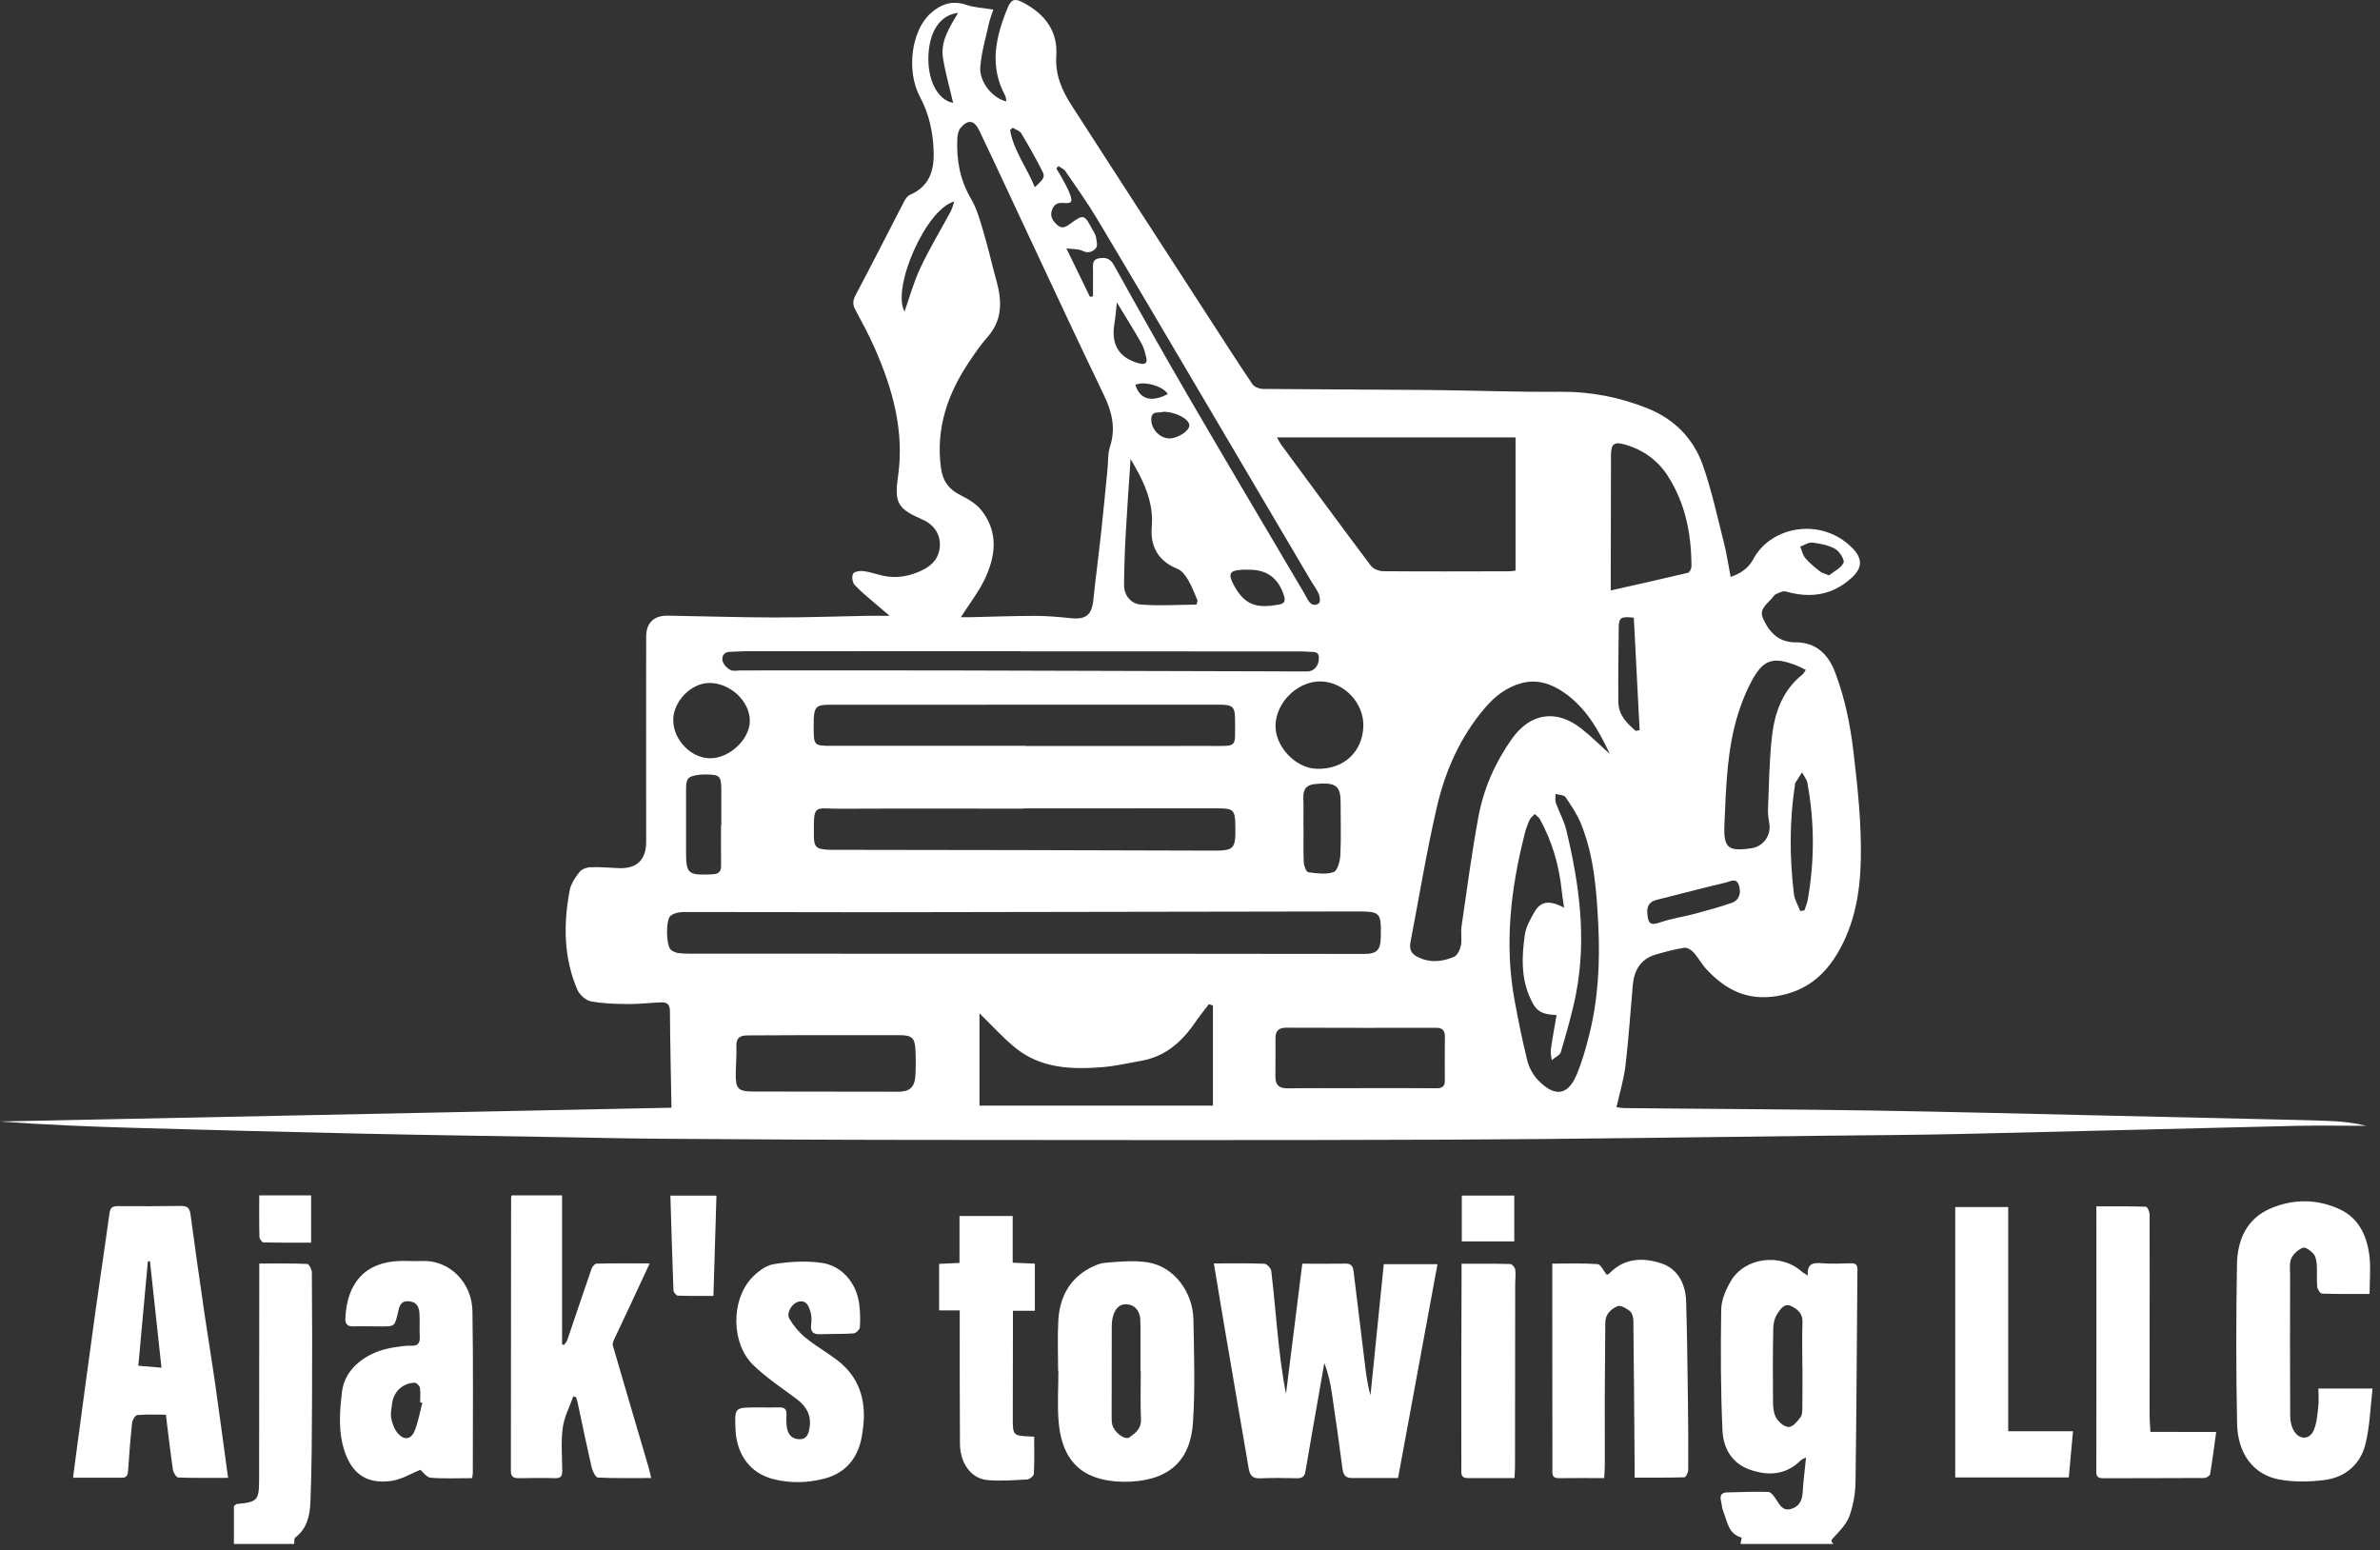 <svg width="218" height="142" viewBox="0 0 218 142" fill="none" xmlns="http://www.w3.org/2000/svg">
<rect x="0" y="0" width="218" height="142" fill="#333333" stroke="none"/>
<path d="M159.427 141.412C159.462 141.206 159.542 140.824 159.524 140.819C158.279 140.491 158.224 139.332 157.843 138.416C157.718 138.114 157.713 137.765 157.632 137.441C157.509 136.934 157.718 136.697 158.216 136.685C159.467 136.659 160.718 136.604 161.968 136.64C162.199 136.647 162.466 137 162.635 137.248C162.979 137.755 163.251 138.401 164.008 138.214C164.725 138.035 165.069 137.499 165.114 136.734C165.177 135.695 165.311 134.659 165.428 133.479C165.169 133.62 165.035 133.658 164.95 133.745C163.575 135.117 161.946 135.193 160.242 134.589C158.601 134.006 157.845 132.592 157.774 131.03C157.606 127.339 157.599 123.637 157.657 119.941C157.671 119.074 158.068 118.14 158.515 117.367C159.793 115.151 163.081 114.735 165.03 116.456C165.169 116.578 165.341 116.662 165.593 116.824C165.5 115.741 166.056 115.626 166.875 115.696C167.759 115.773 168.654 115.721 169.545 115.703C169.962 115.694 170.139 115.831 170.134 116.279C170.076 122.762 170.053 129.246 169.959 135.728C169.944 136.769 169.755 137.848 169.411 138.827C169.162 139.537 168.572 140.157 168.039 140.727C167.782 141.003 167.603 141.125 167.947 141.412C165.107 141.412 162.267 141.412 159.427 141.412ZM165.097 125.064C165.094 125.064 165.092 125.064 165.089 125.064C165.089 123.727 165.055 122.391 165.101 121.057C165.127 120.257 164.596 119.876 164.043 119.612C163.431 119.318 163.066 119.928 162.798 120.327C162.553 120.692 162.432 121.205 162.424 121.654C162.382 123.934 162.377 126.218 162.404 128.499C162.409 128.983 162.484 129.536 162.733 129.926C162.97 130.295 163.497 130.721 163.864 130.694C164.247 130.666 164.654 130.17 164.928 129.79C165.101 129.551 165.086 129.15 165.089 128.823C165.107 127.568 165.097 126.317 165.097 125.064Z" fill="white"/>
<path d="M21.425 141.412C21.425 140.224 21.425 139.035 21.425 137.945C21.595 137.813 21.635 137.755 21.68 137.75C23.598 137.566 23.732 137.431 23.734 135.449C23.744 129.186 23.744 122.92 23.749 116.657C23.749 116.383 23.749 116.111 23.749 115.725C25.262 115.725 26.703 115.7 28.141 115.76C28.3 115.766 28.564 116.268 28.566 116.54C28.594 120.438 28.602 124.336 28.582 128.232C28.566 131.349 28.561 134.468 28.433 137.583C28.385 138.777 28.134 140.009 27.04 140.827C26.927 140.912 26.97 141.21 26.94 141.409C25.1 141.412 23.263 141.412 21.425 141.412Z" fill="white"/>
<path d="M90.984 0.881C90.857 1.275 90.68 1.708 90.582 2.157C90.289 3.477 89.895 4.794 89.791 6.132C89.686 7.52 90.942 9.027 92.189 9.285C92.142 9.081 92.14 8.884 92.057 8.73C90.59 6.008 91.211 3.345 92.301 0.71C92.632 -0.09 92.961 -0.17 93.748 0.251C95.686 1.29 96.907 2.82 96.753 5.119C96.638 6.835 97.268 8.28 98.152 9.65C102.25 16.006 106.366 22.351 110.478 28.7C111.883 30.87 113.277 33.05 114.723 35.194C114.894 35.446 115.363 35.618 115.696 35.622C120.788 35.672 125.881 35.672 130.971 35.719C134.951 35.755 138.931 35.919 142.909 35.882C145.712 35.856 148.37 36.377 150.941 37.413C153.369 38.39 155.108 40.164 155.967 42.59C156.786 44.904 157.3 47.327 157.907 49.713C158.159 50.703 158.306 51.722 158.521 52.84C159.399 52.538 160.149 52.055 160.586 51.226C162.225 48.122 166.944 47.34 169.725 50.251C170.609 51.176 170.582 52.015 169.63 52.895C167.866 54.526 165.831 54.82 163.575 54.173C163.315 54.098 162.956 54.287 162.67 54.417C162.506 54.491 162.399 54.691 162.269 54.837C161.813 55.346 161.121 55.814 161.475 56.611C161.895 57.558 162.493 58.41 163.584 58.716C163.849 58.79 164.133 58.831 164.409 58.828C166.379 58.805 167.483 59.956 168.116 61.642C168.987 63.961 169.475 66.358 169.769 68.836C170.158 72.129 170.512 75.412 170.444 78.73C170.382 81.74 169.879 84.653 168.32 87.289C167.06 89.422 165.346 90.801 162.762 91.228C160.043 91.68 158.07 90.654 156.331 88.802C155.877 88.32 155.561 87.708 155.113 87.215C154.911 86.993 154.52 86.763 154.256 86.804C153.384 86.943 152.522 87.175 151.671 87.422C150.286 87.823 149.683 88.851 149.56 90.214C149.337 92.679 149.179 95.15 148.888 97.606C148.739 98.862 148.358 100.09 148.066 101.403C148.302 101.435 148.507 101.482 148.713 101.485C149.576 101.502 150.438 101.503 151.302 101.512C158.01 101.575 164.72 101.604 171.428 101.711C178.385 101.821 185.34 102.005 192.297 102.16C197.424 102.274 202.55 102.392 207.677 102.512C209.647 102.559 211.617 102.594 213.587 102.676C214.634 102.72 215.678 102.848 216.731 103.111C214.561 103.111 212.389 103.067 210.219 103.117C200.061 103.351 189.904 103.627 179.748 103.856C175.518 103.951 171.287 103.973 167.055 104.019C155.534 104.146 144.013 104.334 132.49 104.379C116.174 104.444 99.856 104.414 83.539 104.402C75.911 104.397 68.281 104.349 60.652 104.297C57.536 104.277 54.422 104.202 51.308 104.148C45.3 104.046 39.29 103.963 33.282 103.832C26.272 103.679 19.262 103.497 12.253 103.299C8.17 103.184 4.088 103.014 0 102.715C20.532 102.294 41.061 101.873 61.504 101.453C61.453 98.508 61.384 95.551 61.364 92.593C61.359 91.982 61.08 91.785 60.569 91.803C59.568 91.84 58.569 91.969 57.57 91.959C56.414 91.947 55.241 91.923 54.113 91.708C53.642 91.618 53.081 91.101 52.882 90.64C51.62 87.705 51.6 84.634 52.18 81.552C52.292 80.955 52.683 80.377 53.064 79.881C53.263 79.622 53.712 79.443 54.056 79.43C54.915 79.395 55.78 79.468 56.641 79.51C58.316 79.59 59.187 78.77 59.187 77.089C59.187 72.495 59.182 67.9 59.182 63.306C59.182 61.635 59.18 59.964 59.189 58.294C59.194 57.049 59.89 56.367 61.165 56.387C64.418 56.439 67.671 56.546 70.924 56.553C73.756 56.558 76.586 56.454 79.418 56.402C80.014 56.392 80.612 56.401 81.488 56.401C80.965 55.958 80.606 55.662 80.255 55.355C79.587 54.772 78.883 54.222 78.283 53.575C78.079 53.356 78.008 52.827 78.131 52.556C78.22 52.362 78.748 52.262 79.057 52.301C79.657 52.374 80.24 52.585 80.835 52.72C82.109 53.011 83.311 52.788 84.477 52.225C85.462 51.749 86.064 51.028 86.091 49.903C86.114 48.887 85.506 48.02 84.49 47.581C82.29 46.629 81.9 46.096 82.248 43.703C82.863 39.484 81.765 35.605 80.093 31.823C79.576 30.656 78.968 29.527 78.362 28.403C78.098 27.915 78.093 27.549 78.368 27.031C79.882 24.186 81.331 21.305 82.816 18.445C82.936 18.213 83.127 17.945 83.352 17.847C85.1 17.083 85.576 15.66 85.521 13.904C85.466 12.131 85.12 10.477 84.266 8.874C82.985 6.461 83.489 2.82 85.219 1.24C86.136 0.403 87.198 -0.008 88.505 0.443C89.233 0.69 90.045 0.722 90.984 0.881ZM88.01 56.531C88.343 56.531 88.553 56.534 88.765 56.531C90.792 56.486 92.82 56.406 94.847 56.407C95.951 56.407 97.057 56.516 98.157 56.624C99.456 56.753 100.004 56.299 100.14 54.999C100.36 52.902 100.638 50.814 100.866 48.719C101.077 46.787 101.256 44.852 101.448 42.919C101.513 42.258 101.46 41.558 101.662 40.941C102.215 39.257 101.872 37.759 101.125 36.208C98.736 31.255 96.421 26.266 94.082 21.289C92.617 18.173 91.178 15.043 89.689 11.939C89.235 10.992 88.663 10.925 87.995 11.702C87.785 11.946 87.701 12.362 87.686 12.704C87.599 14.652 87.927 16.484 88.948 18.215C89.509 19.169 89.798 20.298 90.12 21.374C90.548 22.804 90.864 24.267 91.268 25.706C91.788 27.562 91.835 29.311 90.446 30.877C89.84 31.56 89.32 32.324 88.807 33.084C86.819 36.028 85.705 39.2 86.183 42.828C86.345 44.064 86.916 44.836 88.025 45.375C88.729 45.718 89.466 46.179 89.933 46.784C91.5 48.816 91.185 51.023 90.147 53.149C89.579 54.3 88.774 55.336 88.01 56.531ZM93.751 87.351C97.814 87.351 101.877 87.349 105.94 87.351C112.286 87.356 118.631 87.366 124.977 87.369C126.101 87.369 126.459 87.003 126.475 85.869C126.509 83.498 126.484 83.475 124.073 83.478C109.267 83.503 94.459 83.533 79.653 83.55C73.976 83.556 68.297 83.52 62.62 83.53C62.209 83.53 61.706 83.637 61.411 83.887C60.978 84.255 61.01 86.485 61.406 86.938C61.581 87.138 61.915 87.27 62.191 87.297C62.797 87.359 63.414 87.346 64.025 87.346C73.934 87.349 83.842 87.349 93.751 87.351ZM116.967 40.061C117.139 40.355 117.24 40.572 117.378 40.761C120.098 44.453 122.81 48.149 125.566 51.813C125.785 52.103 126.305 52.312 126.686 52.316C130.525 52.349 134.366 52.332 138.205 52.324C138.418 52.324 138.628 52.284 138.819 52.264C138.819 48.149 138.819 44.102 138.819 40.059C131.529 40.061 124.308 40.061 116.967 40.061ZM93.761 74.037C93.761 74.045 93.761 74.053 93.761 74.062C88.167 74.062 82.574 74.043 76.982 74.07C74.528 74.082 74.529 73.535 74.549 76.57C74.556 77.564 74.776 77.769 75.789 77.819C76.04 77.833 76.29 77.834 76.541 77.834C87.977 77.854 99.415 77.859 110.851 77.906C113.094 77.916 113.186 77.839 113.153 75.587C113.131 74.212 112.969 74.035 111.628 74.035C105.67 74.037 99.715 74.037 93.761 74.037ZM93.94 68.308C93.94 68.313 93.94 68.318 93.94 68.323C99.59 68.323 105.242 68.328 110.892 68.321C113.404 68.318 113.116 68.505 113.128 66.069C113.135 64.702 112.971 64.539 111.594 64.539C99.707 64.539 87.82 64.542 75.933 64.545C74.793 64.545 74.578 64.764 74.536 65.904C74.528 66.154 74.531 66.405 74.531 66.655C74.529 68.259 74.576 68.309 76.15 68.309C82.079 68.308 88.009 68.308 93.94 68.308ZM147.45 69.051C146.405 66.796 145.226 64.779 143.218 63.399C142.061 62.606 140.773 62.183 139.352 62.571C137.99 62.941 136.927 63.772 136.023 64.828C133.768 67.467 132.388 70.573 131.618 73.893C130.665 78.001 129.989 82.173 129.19 86.317C129.083 86.873 129.235 87.307 129.743 87.588C130.876 88.211 132.052 88.114 133.175 87.638C133.486 87.506 133.736 86.986 133.811 86.606C133.923 86.043 133.786 85.433 133.87 84.86C134.359 81.507 134.802 78.143 135.417 74.814C135.895 72.224 136.957 69.825 138.488 67.665C140.167 65.296 142.561 64.933 144.828 66.716C145.712 67.411 146.514 68.211 147.45 69.051ZM111.1 92.092C110.976 92.052 110.854 92.012 110.73 91.97C110.321 92.511 109.888 93.034 109.507 93.594C108.278 95.402 106.746 96.777 104.507 97.163C103.334 97.365 102.166 97.644 100.985 97.739C98.145 97.965 95.326 97.863 92.982 95.951C91.823 95.006 90.815 93.873 89.718 92.806C89.718 95.564 89.718 98.404 89.718 101.263C96.838 101.263 104.029 101.263 111.101 101.263C111.1 98.167 111.1 95.129 111.1 92.092ZM143.264 83.135C143.169 82.455 143.089 81.994 143.042 81.53C142.807 79.238 142.165 77.067 141.059 75.042C140.954 74.85 140.745 74.717 140.583 74.556C140.422 74.73 140.207 74.88 140.112 75.084C139.925 75.485 139.773 75.908 139.664 76.337C138.378 81.393 137.776 86.497 138.742 91.684C139.081 93.509 139.445 95.33 139.895 97.129C140.05 97.753 140.389 98.404 140.828 98.87C142.307 100.441 143.56 100.437 144.399 98.464C144.885 97.322 145.231 96.109 145.538 94.902C146.394 91.549 146.569 88.133 146.397 84.686C146.242 81.57 146.013 78.464 144.848 75.53C144.494 74.638 143.946 73.814 143.403 73.016C143.259 72.804 142.8 72.807 142.484 72.712C142.491 72.991 142.427 73.296 142.516 73.547C142.81 74.382 143.264 75.174 143.47 76.026C144.656 80.945 145.336 85.914 144.369 90.956C144.02 92.777 143.488 94.567 142.969 96.349C142.88 96.653 142.422 96.849 142.135 97.094C142.103 96.772 142.008 96.439 142.051 96.127C142.198 95.073 142.397 94.027 142.576 92.968C141.037 92.903 140.62 92.535 140.055 91.165C139.311 89.362 139.408 87.506 139.662 85.665C139.768 84.9 140.185 84.141 140.591 83.46C141.218 82.412 142.163 82.532 143.264 83.135ZM93.509 59.658C93.509 59.652 93.509 59.647 93.509 59.64C85.13 59.64 76.75 59.638 68.371 59.643C67.87 59.643 67.37 59.692 66.869 59.697C66.299 59.702 66.094 60.116 66.182 60.524C66.252 60.845 66.583 61.191 66.889 61.356C67.151 61.498 67.542 61.404 67.876 61.404C74.279 61.404 80.683 61.393 87.085 61.406C97.968 61.428 108.853 61.468 119.736 61.496C120.364 61.498 120.813 60.972 120.807 60.258C120.802 59.602 120.287 59.727 119.898 59.694C119.538 59.662 119.174 59.66 118.813 59.66C110.38 59.658 101.944 59.658 93.509 59.658ZM124.591 99.667C124.591 99.666 124.591 99.662 124.591 99.66C126.926 99.66 129.26 99.647 131.596 99.671C132.142 99.676 132.346 99.468 132.341 98.945C132.331 97.611 132.341 96.277 132.345 94.942C132.346 94.416 132.157 94.134 131.559 94.135C126.972 94.147 122.385 94.137 117.798 94.125C117.136 94.124 116.827 94.418 116.83 95.079C116.837 96.247 116.83 97.415 116.822 98.583C116.817 99.326 117.116 99.691 117.918 99.679C120.143 99.647 122.367 99.667 124.591 99.667ZM75.562 94.809C75.562 94.81 75.562 94.81 75.562 94.812C74.671 94.812 73.779 94.81 72.889 94.812C71.413 94.817 69.936 94.831 68.461 94.831C67.805 94.831 67.424 95.044 67.45 95.799C67.479 96.632 67.404 97.469 67.392 98.302C67.372 99.727 67.597 99.966 69.013 99.971C73.44 99.983 77.867 99.985 82.295 99.988C83.329 99.988 83.792 99.567 83.849 98.498C83.89 97.721 83.89 96.939 83.853 96.162C83.802 95.056 83.524 94.812 82.412 94.81C80.128 94.805 77.844 94.809 75.562 94.809ZM147.54 54.078C149.969 53.53 152.295 53.016 154.61 52.461C154.759 52.426 154.931 52.088 154.931 51.891C154.931 48.953 154.395 46.147 152.786 43.623C151.847 42.149 150.514 41.2 148.851 40.718C147.854 40.428 147.565 40.657 147.561 41.672C147.55 45.486 147.545 49.298 147.538 53.113C147.54 53.413 147.54 53.714 147.54 54.078ZM165.406 61.354C165.046 61.184 164.782 61.038 164.504 60.931C162.369 60.103 161.469 60.415 160.391 62.475C159.93 63.356 159.551 64.291 159.246 65.237C158.181 68.558 158.107 72.017 157.953 75.457C157.855 77.671 158.257 78.01 160.443 77.687C161.505 77.53 162.24 76.506 162.068 75.452C161.998 75.016 161.923 74.57 161.941 74.132C162.038 71.883 162.053 69.624 162.312 67.394C162.563 65.239 163.288 63.222 165.087 61.785C165.191 61.703 165.251 61.568 165.406 61.354ZM99.831 27.183C99.926 27.17 100.021 27.155 100.116 27.141C100.116 26.349 100.111 25.557 100.118 24.765C100.121 24.308 99.991 23.77 100.681 23.656C101.272 23.561 101.688 23.659 102.034 24.283C104.246 28.264 106.48 32.235 108.771 36.173C112.095 41.889 115.475 47.571 118.832 53.268C119.156 53.819 119.49 54.366 119.792 54.927C120.038 55.383 120.419 55.537 120.812 55.254C120.947 55.156 120.907 54.661 120.8 54.412C120.603 53.958 120.29 53.555 120.036 53.124C116.805 47.646 113.577 42.164 110.343 36.688C107.068 31.141 103.804 25.587 100.499 20.059C99.602 18.559 98.584 17.132 97.595 15.688C97.453 15.479 97.169 15.369 96.952 15.212C96.887 15.286 96.82 15.358 96.755 15.431C96.935 15.732 97.127 16.027 97.291 16.337C97.537 16.799 97.804 17.259 97.991 17.747C98.28 18.507 98.172 18.657 97.385 18.589C96.853 18.542 96.548 18.717 96.364 19.215C96.14 19.825 96.434 20.234 96.84 20.605C97.258 20.985 97.61 20.802 98.016 20.505C99.261 19.596 99.321 19.625 100.055 21.011C100.171 21.232 100.334 21.447 100.379 21.685C100.442 22.025 100.562 22.495 100.397 22.707C100.121 23.061 99.68 23.242 99.139 22.968C98.791 22.792 98.332 22.836 97.679 22.749C98.481 24.395 99.156 25.788 99.831 27.183ZM124.878 66.534C124.953 64.423 123.141 62.482 121.027 62.412C118.944 62.343 116.937 64.228 116.835 66.35C116.742 68.314 118.631 70.354 120.599 70.413C123.047 70.486 124.793 68.903 124.878 66.534ZM109.591 55.373C109.626 55.254 109.663 55.138 109.698 55.019C109.421 54.391 109.193 53.734 108.848 53.146C108.609 52.74 108.273 52.267 107.868 52.107C106.079 51.397 105.349 50.048 105.498 48.241C105.641 46.496 105.128 44.959 104.353 43.462C104.124 43.021 103.87 42.592 103.558 42.031C103.399 44.43 103.237 46.617 103.117 48.807C103.03 50.384 102.972 51.965 102.96 53.544C102.953 54.538 103.583 55.293 104.482 55.368C106.174 55.507 107.887 55.386 109.591 55.373ZM64.956 62.552C63.269 62.567 61.633 64.283 61.666 66.002C61.7 67.803 63.335 69.459 65.066 69.449C66.871 69.437 68.719 67.658 68.682 65.965C68.643 64.176 66.852 62.535 64.956 62.552ZM66.044 75.609C66.052 75.609 66.062 75.609 66.07 75.609C66.07 74.523 66.072 73.437 66.07 72.353C66.067 71.075 65.927 70.936 64.633 70.931C64.44 70.931 64.243 70.933 64.05 70.959C62.991 71.1 62.841 71.273 62.841 72.343C62.841 74.264 62.837 76.183 62.841 78.105C62.844 79.961 63.041 80.148 64.897 80.093C65.036 80.088 65.175 80.078 65.314 80.071C65.811 80.045 66.059 79.817 66.05 79.284C66.03 78.06 66.044 76.834 66.044 75.609ZM119.386 75.752C119.391 75.752 119.396 75.752 119.401 75.752C119.401 76.834 119.37 77.916 119.422 78.995C119.437 79.313 119.654 79.861 119.836 79.886C120.606 79.991 121.46 80.113 122.156 79.871C122.509 79.747 122.746 78.867 122.773 78.315C122.852 76.71 122.793 75.099 122.796 73.49C122.798 72.094 122.415 71.718 121.015 71.764C120.85 71.769 120.685 71.796 120.518 71.805C119.701 71.846 119.345 72.264 119.38 73.091C119.416 73.975 119.386 74.864 119.386 75.752ZM164.9 83.446C165.027 83.423 165.154 83.399 165.283 83.374C165.381 83.069 165.518 82.768 165.575 82.454C166.215 78.867 166.212 75.276 165.547 71.694C165.485 71.359 165.228 71.059 165.061 70.744C164.85 71.07 164.638 71.394 164.432 71.723C164.406 71.764 164.421 71.831 164.412 71.886C163.901 75.201 163.918 78.524 164.312 81.846C164.372 82.395 164.696 82.913 164.9 83.446ZM150.883 83.56C150.936 84.544 151.12 84.814 152.072 84.479C153.087 84.121 154.173 83.976 155.217 83.697C156.366 83.389 157.517 83.079 158.638 82.686C159.303 82.454 159.505 81.774 159.283 81.094C159.038 80.342 158.473 80.74 158.107 80.825C155.977 81.321 153.862 81.891 151.738 82.419C151.12 82.572 150.861 82.948 150.883 83.56ZM149.834 66.946C149.951 66.919 150.068 66.893 150.183 66.866C150.006 63.426 149.829 59.988 149.652 56.573C148.47 56.439 148.28 56.568 148.27 57.461C148.246 59.742 148.211 62.024 148.236 64.305C148.25 65.484 149.017 66.249 149.834 66.946ZM114.449 52.18C114.227 52.18 114.003 52.17 113.781 52.182C112.622 52.242 112.458 52.543 113.006 53.574C114.048 55.535 115.226 55.719 117.181 55.366C117.659 55.281 117.747 55.016 117.615 54.584C117.126 52.984 116.077 52.179 114.449 52.18ZM82.854 28.531C83.292 27.298 83.68 25.861 84.303 24.533C85.128 22.776 86.142 21.108 87.063 19.396C87.207 19.128 87.28 18.823 87.415 18.453C84.797 19.14 81.653 26.409 82.854 28.531ZM87.305 9.423C86.986 8.043 86.588 6.68 86.371 5.288C86.136 3.788 86.963 2.518 87.758 1.178C86.087 1.377 85.133 2.891 85.04 5.093C84.948 7.253 85.827 9.143 87.305 9.423ZM102.305 27.704C102.211 28.509 102.166 29.111 102.069 29.704C101.76 31.6 102.534 32.817 104.378 33.289C104.823 33.403 105.127 33.294 104.998 32.765C104.888 32.312 104.776 31.838 104.549 31.437C103.875 30.249 103.144 29.089 102.305 27.704ZM167.533 52.695C167.974 52.344 168.619 52.043 168.861 51.547C168.987 51.291 168.499 50.503 168.105 50.279C167.492 49.93 166.73 49.785 166.015 49.696C165.662 49.653 165.269 49.93 164.894 50.063C165.046 50.421 165.124 50.842 165.365 51.123C165.754 51.579 166.235 51.96 166.706 52.337C166.89 52.484 167.151 52.535 167.533 52.695ZM106.529 37.715C106.161 37.871 105.446 37.55 105.451 38.432C105.458 39.327 106.25 40.158 107.133 40.154C107.9 40.151 108.971 39.436 108.943 38.947C108.909 38.358 107.646 37.697 106.529 37.715ZM94.785 17.15C95.645 16.345 95.747 16.211 95.452 15.633C94.86 14.474 94.224 13.336 93.55 12.223C93.402 11.978 93.028 11.869 92.757 11.697C92.678 11.767 92.6 11.837 92.521 11.908C92.847 13.822 94.072 15.358 94.785 17.15ZM106.963 36.09C106.549 35.349 104.699 34.855 103.999 35.259C104.412 36.576 105.463 36.886 106.963 36.09Z" fill="white"/>
<path d="M126.749 115.786C128.455 115.786 129.995 115.786 131.669 115.786C130.456 122.362 129.26 128.848 128.057 135.37C126.574 135.37 125.185 135.375 123.797 135.369C123.257 135.365 123.04 135.075 122.97 134.538C122.669 132.226 122.342 129.917 121.997 127.61C121.859 126.683 121.657 125.764 121.304 124.828C121.152 125.694 121 126.561 120.85 127.426C120.42 129.884 119.984 132.34 119.568 134.799C119.483 135.3 119.204 135.397 118.751 135.387C117.639 135.364 116.523 135.347 115.411 135.397C114.72 135.429 114.476 135.098 114.376 134.493C114.1 132.823 113.801 131.155 113.515 129.486C113.027 126.644 112.541 123.801 112.06 120.957C111.769 119.241 111.487 117.524 111.185 115.714C112.83 115.714 114.327 115.686 115.819 115.744C116.043 115.753 116.411 116.152 116.442 116.404C116.666 118.226 116.813 120.055 116.999 121.881C117.194 123.801 117.405 125.717 117.794 127.645C118.29 123.685 118.786 119.726 119.286 115.739C120.731 115.739 122.006 115.753 123.279 115.733C123.804 115.724 123.932 116.035 123.984 116.456C124.323 119.24 124.664 122.025 125.005 124.808C125.125 125.799 125.245 126.788 125.533 127.789C125.939 123.786 126.345 119.783 126.749 115.786Z" fill="white"/>
<path d="M20.891 135.354C19.259 135.354 17.794 135.379 16.33 135.321C16.151 135.314 15.879 134.874 15.839 134.607C15.597 132.961 15.411 131.309 15.194 129.568C14.338 129.568 13.455 129.528 12.579 129.602C12.395 129.617 12.131 130.039 12.103 130.295C11.944 131.732 11.836 133.174 11.739 134.617C11.712 135.021 11.67 135.342 11.167 135.342C9.727 135.341 8.285 135.342 6.687 135.342C6.835 134.223 6.972 133.167 7.116 132.113C7.654 128.121 8.183 124.128 8.738 120.139C9.154 117.141 9.615 114.151 10.023 111.152C10.095 110.622 10.28 110.46 10.808 110.467C12.728 110.489 14.648 110.472 16.567 110.45C17.095 110.443 17.366 110.592 17.444 111.177C17.859 114.288 18.305 117.394 18.758 120.498C19.048 122.498 19.387 124.489 19.675 126.489C20.087 129.391 20.473 132.3 20.891 135.354ZM14.791 125.266C14.427 121.9 14.081 118.709 13.737 115.516C13.672 115.521 13.607 115.524 13.543 115.529C13.256 118.682 12.968 121.836 12.671 125.084C13.318 125.139 13.964 125.194 14.791 125.266Z" fill="white"/>
<path d="M46.867 109.481C48.381 109.481 49.873 109.481 51.484 109.481C51.484 111.746 51.484 114.015 51.484 116.284C51.484 118.561 51.484 120.839 51.484 123.114C51.541 123.139 51.599 123.166 51.656 123.191C51.759 123.039 51.903 122.9 51.962 122.731C52.707 120.553 53.433 118.366 54.189 116.191C54.254 116 54.488 115.736 54.648 115.733C56.222 115.698 57.796 115.713 59.508 115.713C58.846 117.138 58.257 118.413 57.662 119.684C57.191 120.69 56.706 121.691 56.242 122.7C56.168 122.86 56.087 123.072 56.132 123.226C57.208 126.927 58.3 130.622 59.388 134.32C59.473 134.607 59.533 134.903 59.65 135.37C57.961 135.37 56.362 135.404 54.77 135.329C54.563 135.319 54.285 134.774 54.207 134.438C53.749 132.465 53.342 130.48 52.916 128.499C52.877 128.318 52.817 128.141 52.767 127.962C52.682 127.939 52.595 127.916 52.51 127.892C52.175 128.846 51.678 129.777 51.547 130.758C51.377 132.044 51.482 133.369 51.5 134.677C51.507 135.152 51.402 135.397 50.859 135.382C49.746 135.352 48.632 135.369 47.519 135.384C47.055 135.391 46.792 135.262 46.794 134.731C46.807 126.382 46.809 118.033 46.814 109.685C46.809 109.656 46.822 109.63 46.867 109.481Z" fill="white"/>
<path d="M217.048 118.508C215.561 118.508 214.121 118.528 212.683 118.479C212.524 118.474 212.27 118.084 212.25 117.853C212.188 117.19 212.255 116.516 212.21 115.851C212.187 115.504 212.123 115.09 211.916 114.842C211.679 114.558 211.171 114.191 210.938 114.279C210.509 114.441 210.053 114.847 209.874 115.265C209.679 115.719 209.766 116.303 209.766 116.83C209.759 121.116 209.747 125.403 209.774 129.688C209.777 130.165 209.893 130.707 210.145 131.1C210.648 131.887 211.542 131.862 211.919 131.018C212.213 130.36 212.262 129.578 212.347 128.843C212.41 128.3 212.359 127.744 212.359 127.171C213.979 127.171 215.521 127.171 217.321 127.171C217.107 128.947 217.072 130.679 216.652 132.315C216.183 134.149 214.788 135.32 212.898 135.554C211.513 135.726 210.045 135.758 208.686 135.486C206.392 135.028 204.971 133.133 204.912 130.42C204.809 125.552 204.817 120.68 204.899 115.811C204.936 113.584 205.773 111.614 207.981 110.677C210.053 109.797 212.215 109.795 214.285 110.742C216.053 111.551 216.786 113.157 217.023 114.958C217.169 116.074 217.048 117.223 217.048 118.508Z" fill="white"/>
<path d="M146.935 135.376C145.497 135.376 144.137 135.36 142.777 135.382C142.108 135.392 142.195 134.949 142.195 134.535C142.192 129.917 142.189 125.298 142.185 120.68C142.184 119.048 142.185 117.417 142.185 115.733C143.57 115.733 144.957 115.681 146.334 115.776C146.613 115.795 146.853 116.363 147.186 116.769C147.189 116.767 147.375 116.673 147.515 116.533C148.88 115.175 150.591 115.183 152.183 115.713C153.698 116.216 154.398 117.611 154.445 119.203C154.534 122.232 154.569 125.263 154.609 128.292C154.637 130.405 154.649 132.52 154.634 134.634C154.632 134.868 154.417 135.297 154.29 135.302C152.796 135.349 151.301 135.332 149.725 135.332C149.725 134.879 149.727 134.55 149.725 134.221C149.692 129.799 149.665 125.375 149.612 120.952C149.608 120.651 149.498 120.247 149.288 120.078C148.975 119.826 148.43 119.514 148.158 119.631C147.567 119.886 147.042 120.356 147.039 121.143C147.03 123.396 147 125.65 146.992 127.902C146.985 130.017 146.999 132.131 146.995 134.246C146.997 134.6 146.96 134.953 146.935 135.376Z" fill="white"/>
<path d="M96.92 125.557C96.92 124.026 96.853 122.491 96.936 120.964C97.042 119.043 97.782 117.392 99.479 116.338C100.009 116.009 100.636 115.711 101.242 115.656C102.535 115.541 103.87 115.419 105.138 115.618C107.492 115.987 109.27 118.286 109.315 120.88C109.368 124.025 109.482 127.182 109.271 130.313C109.061 133.444 107.429 135.472 103.651 135.696C102.747 135.75 101.8 135.688 100.921 135.476C98.546 134.903 97.224 133.212 96.968 130.23C96.836 128.683 96.945 127.114 96.945 125.555C96.937 125.557 96.928 125.557 96.92 125.557ZM104.492 125.572C104.483 125.572 104.475 125.572 104.465 125.572C104.465 124.432 104.466 123.295 104.465 122.155C104.463 121.711 104.475 121.265 104.445 120.822C104.393 120.06 103.969 119.52 103.228 119.459C102.497 119.398 102.101 119.946 101.932 120.62C101.865 120.885 101.835 121.168 101.833 121.442C101.823 124.219 101.822 126.995 101.823 129.774C101.823 130.021 101.825 130.28 101.889 130.515C102.082 131.221 103.051 131.929 103.461 131.638C104.015 131.244 104.55 130.841 104.51 129.983C104.441 128.517 104.492 127.042 104.492 125.572Z" fill="white"/>
<path d="M43.24 135.381C41.932 135.381 40.681 135.442 39.443 135.342C39.078 135.312 38.751 134.821 38.499 134.615C37.687 134.943 36.825 135.484 35.902 135.625C33.386 136.01 31.948 134.769 31.353 132.166C31.011 130.668 31.137 129.007 31.326 127.453C31.585 125.309 33.639 123.721 36.223 123.385C36.691 123.325 37.165 123.226 37.632 123.251C38.261 123.286 38.474 123.036 38.447 122.434C38.415 121.741 38.46 121.042 38.427 120.349C38.395 119.718 38.185 119.218 37.413 119.178C36.661 119.14 36.574 119.683 36.454 120.199C36.155 121.487 36.161 121.489 34.87 121.485C34.036 121.482 33.201 121.455 32.367 121.48C31.819 121.495 31.61 121.258 31.634 120.737C31.774 117.549 33.415 115.574 36.646 115.491C37.312 115.474 37.982 115.522 38.647 115.492C41.122 115.379 43.228 117.412 43.274 120.083C43.359 125.034 43.305 129.986 43.307 134.938C43.307 135.043 43.277 135.152 43.24 135.381ZM38.684 128.482C38.617 128.467 38.552 128.45 38.485 128.435C38.485 127.991 38.532 127.54 38.464 127.107C38.435 126.925 38.161 126.644 37.999 126.644C36.938 126.643 36.061 127.446 35.922 128.504C35.862 128.972 35.752 129.463 35.837 129.909C35.932 130.399 36.135 130.933 36.459 131.297C37.022 131.929 37.638 131.85 37.967 131.072C38.313 130.255 38.454 129.349 38.684 128.482Z" fill="white"/>
<path d="M69.688 128.905C70.244 128.905 70.802 128.92 71.358 128.9C71.853 128.883 72.072 129.074 72.04 129.586C72.017 129.974 72.018 130.37 72.078 130.753C72.18 131.406 72.57 131.822 73.26 131.815C73.9 131.81 74.056 131.331 74.147 130.799C74.341 129.653 73.884 128.821 72.981 128.143C71.626 127.129 70.192 126.187 68.987 125.014C66.983 123.064 66.933 119.136 68.824 117.078C69.362 116.491 70.14 115.898 70.885 115.778C72.314 115.546 73.824 115.461 75.253 115.661C77.121 115.923 78.439 117.506 78.696 119.388C78.793 120.102 78.81 120.835 78.763 121.554C78.75 121.762 78.405 122.107 78.193 122.122C77.167 122.195 76.135 122.16 75.107 122.199C74.432 122.224 74.225 121.93 74.3 121.286C74.346 120.909 74.346 120.496 74.235 120.139C74.073 119.614 73.861 119.019 73.094 119.231C72.529 119.388 72.005 120.272 72.301 120.772C72.681 121.42 73.193 122.035 73.774 122.513C74.673 123.251 75.701 123.831 76.633 124.533C78.674 126.068 79.348 128.175 79.07 130.642C79.012 131.165 78.94 131.693 78.795 132.196C78.299 133.91 77.198 134.996 75.438 135.441C73.918 135.825 72.394 135.852 70.894 135.486C68.73 134.958 67.459 133.234 67.367 130.886C67.29 128.91 67.29 128.91 69.273 128.903C69.41 128.905 69.549 128.905 69.688 128.905Z" fill="white"/>
<path d="M179.092 135.317C179.092 127.069 179.092 118.844 179.092 110.552C180.697 110.552 182.268 110.552 183.944 110.552C183.944 117.365 183.944 124.162 183.944 131.087C185.947 131.087 187.846 131.087 189.88 131.087C189.744 132.565 189.622 133.907 189.494 135.317C186.05 135.317 182.644 135.317 179.092 135.317Z" fill="white"/>
<path d="M202.996 131.147C202.807 132.509 202.65 133.77 202.438 135.023C202.413 135.169 202.084 135.366 201.895 135.366C198.804 135.387 195.713 135.376 192.624 135.389C191.897 135.392 192.019 134.9 192.019 134.467C192.019 129.956 192.024 125.447 192.024 120.936C192.024 117.79 192.023 114.644 192.021 111.496C192.021 111.194 192.021 110.891 192.021 110.489C193.583 110.489 195.072 110.472 196.559 110.52C196.682 110.524 196.895 110.968 196.895 111.209C196.911 115.218 196.9 119.226 196.895 123.236C196.893 125.353 196.886 127.468 196.893 129.585C196.895 130.078 196.94 130.571 196.97 131.145C198.988 131.147 200.919 131.147 202.996 131.147Z" fill="white"/>
<path d="M87.907 120.017C87.208 120.017 86.659 120.017 86.02 120.017C86.02 118.592 86.02 117.215 86.02 115.755C86.587 115.73 87.187 115.701 87.887 115.669C87.887 114.239 87.887 112.836 87.887 111.374C89.556 111.374 91.121 111.374 92.758 111.374C92.758 112.797 92.758 114.177 92.758 115.648C93.452 115.678 94.08 115.706 94.79 115.736C94.79 117.16 94.79 118.58 94.79 120.052C94.124 120.052 93.499 120.052 92.782 120.052C92.782 120.479 92.782 120.862 92.782 121.243C92.777 124.138 92.77 127.032 92.767 129.927C92.765 131.461 92.814 131.508 94.352 131.56C94.461 131.563 94.57 131.576 94.728 131.588C94.728 132.729 94.757 133.86 94.7 134.986C94.69 135.173 94.319 135.484 94.102 135.498C92.884 135.566 91.651 135.668 90.443 135.556C88.944 135.417 87.942 134.021 87.928 132.216C87.903 128.514 87.912 124.812 87.907 121.111C87.907 120.78 87.907 120.453 87.907 120.017Z" fill="white"/>
<path d="M138.72 135.376C137.24 135.376 135.828 135.379 134.416 135.374C133.771 135.373 133.853 134.89 133.853 134.479C133.851 131.222 133.848 127.966 133.851 124.712C133.855 122.04 133.866 119.369 133.875 116.697C133.875 116.423 133.875 116.151 133.875 115.745C135.41 115.745 136.874 115.728 138.337 115.768C138.499 115.773 138.763 116.079 138.79 116.273C138.852 116.707 138.788 117.16 138.787 117.604C138.78 123.198 138.777 128.792 138.77 134.385C138.772 134.681 138.741 134.98 138.72 135.376Z" fill="white"/>
<path d="M61.405 109.506C62.914 109.506 64.237 109.506 65.624 109.506C65.532 112.557 65.443 115.549 65.348 118.688C64.22 118.688 63.148 118.707 62.079 118.665C61.937 118.66 61.693 118.351 61.686 118.175C61.576 115.318 61.495 112.458 61.405 109.506Z" fill="white"/>
<path d="M133.896 109.499C135.51 109.499 137.081 109.499 138.703 109.499C138.703 110.896 138.703 112.249 138.703 113.696C137.123 113.696 135.537 113.696 133.896 113.696C133.896 112.318 133.896 110.968 133.896 109.499Z" fill="white"/>
<path d="M23.745 109.483C25.357 109.483 26.901 109.483 28.498 109.483C28.498 110.906 28.498 112.278 28.498 113.812C27.036 113.812 25.578 113.825 24.121 113.788C23.99 113.785 23.765 113.462 23.762 113.284C23.73 112.041 23.745 110.798 23.745 109.483Z" fill="white"/>
</svg>
